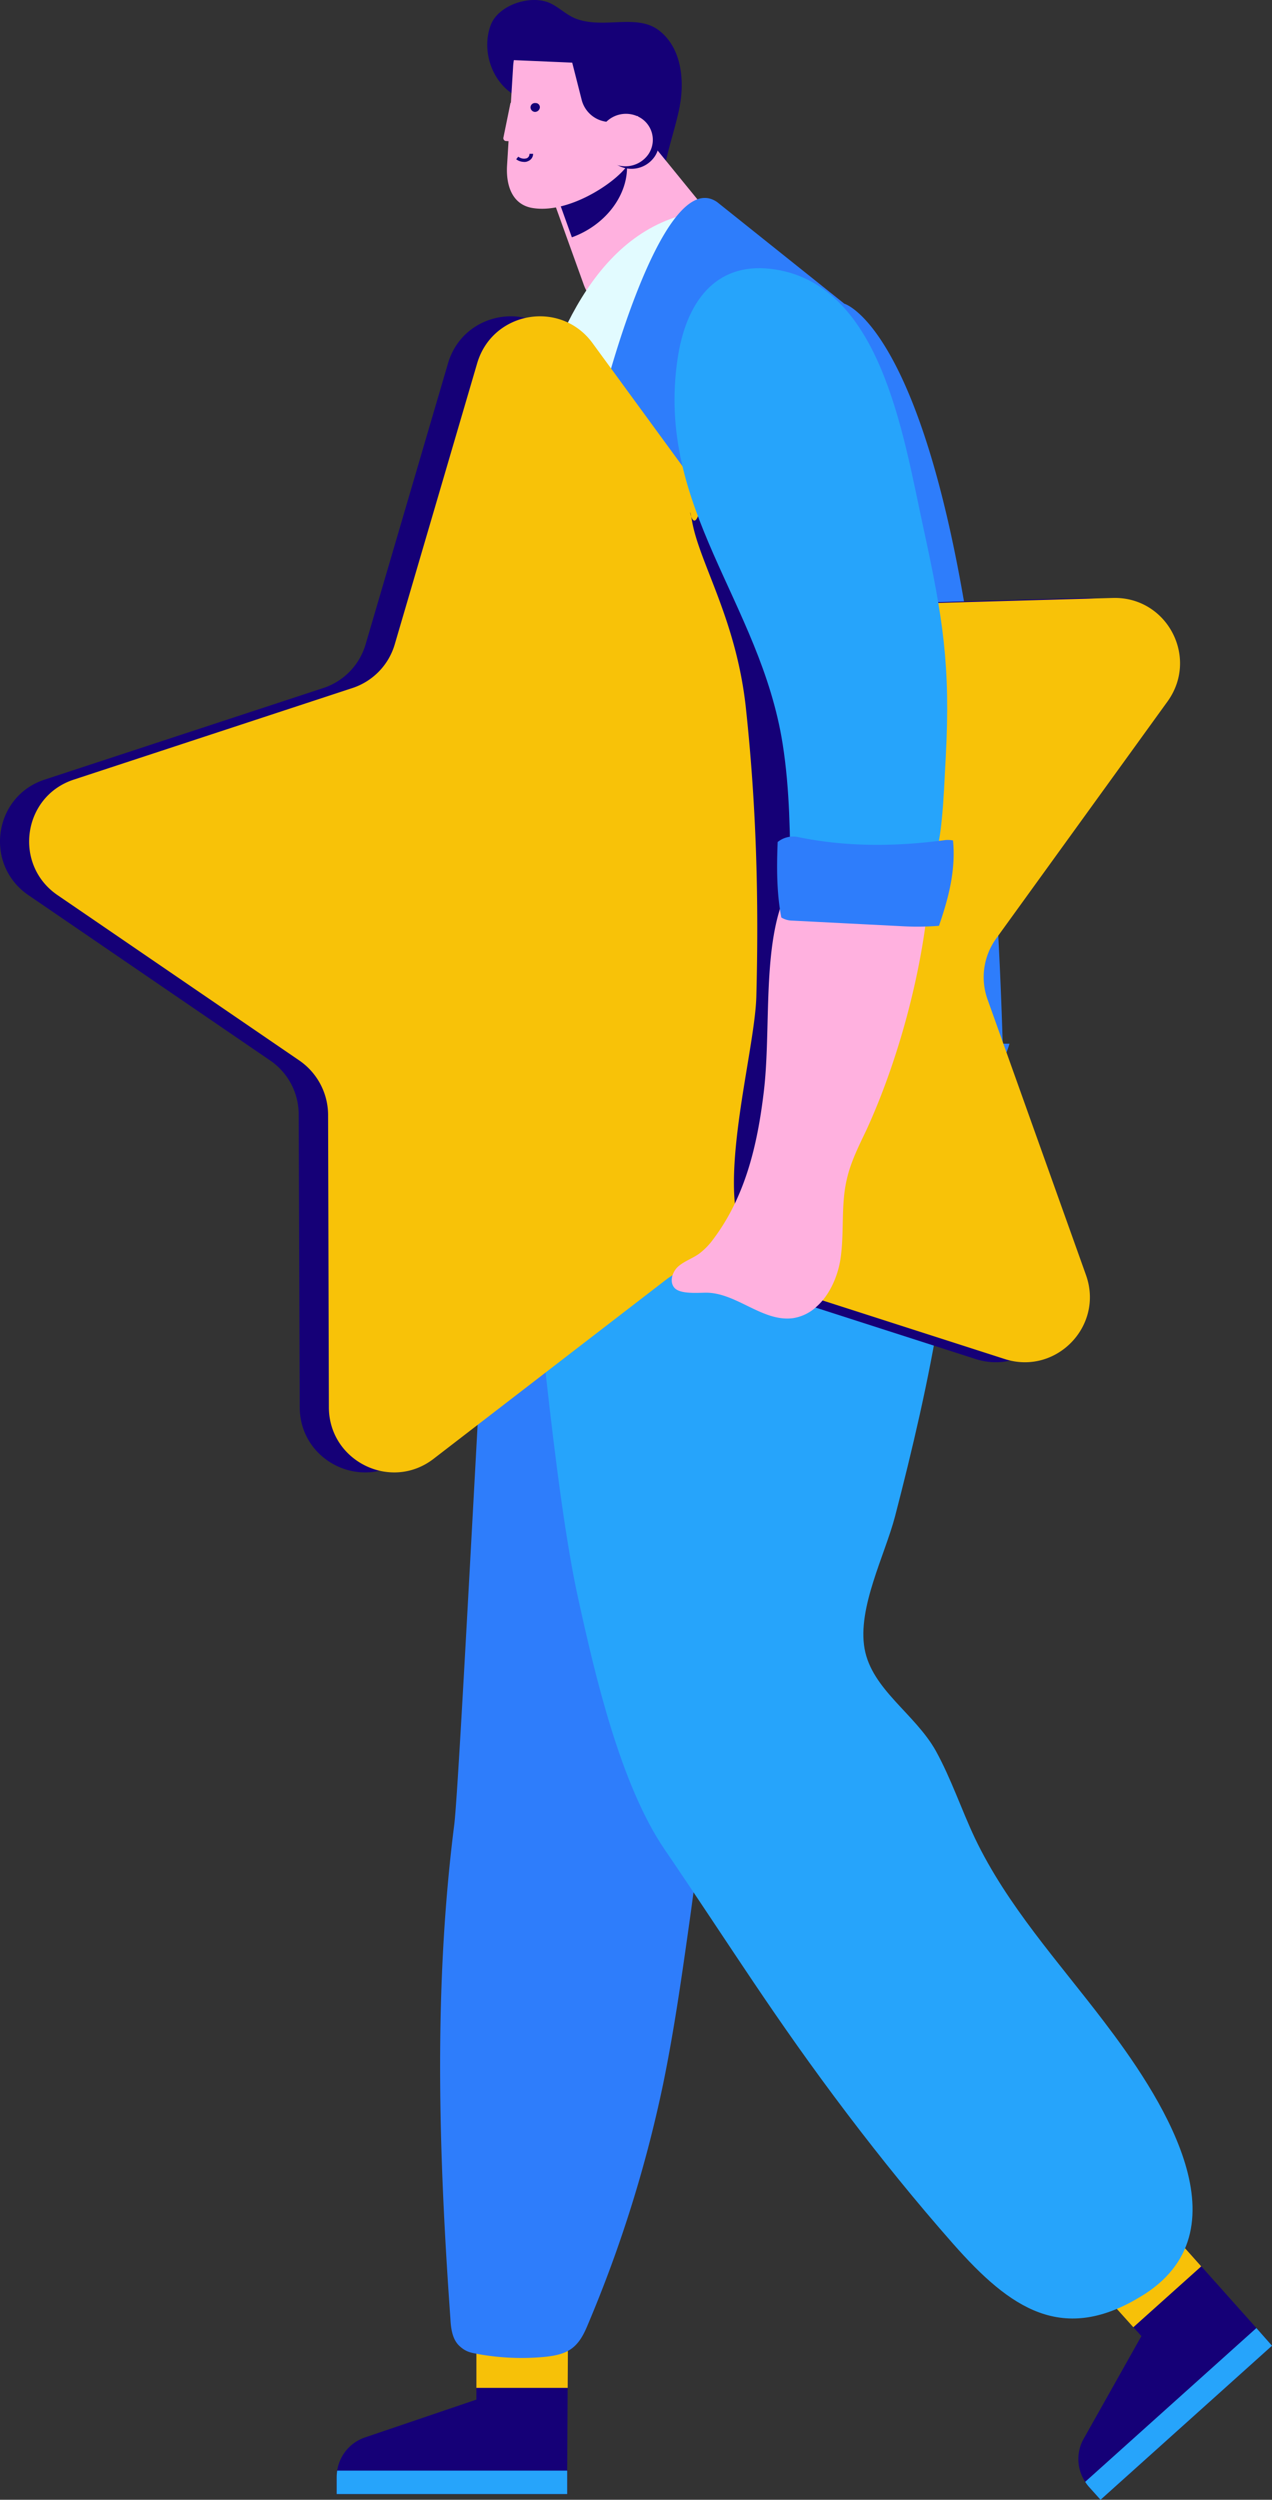 <svg xmlns="http://www.w3.org/2000/svg" width="488.9" height="960.7" viewBox="-0.003 -0.009 488.903 960.709" style=""><rect x="-0.003" y="-0.009" width="488.903" height="960.709" fill="#333333" stroke="none"/><g><title>rating54_244474006</title><g data-name="Layer 2"><path d="M261.3 40.7a2 2 0 0 1 .1-.7c1.7-10.2.2-21.9-8.1-28.3s-20.5-.8-31-4.2c-4.5-1.4-7.5-5-11.6-6.6-7.4-2.8-19 1.1-22 8.5-3.6 9.2-.2 21 8.2 26.6 3.5 2.3 6.3 6.5 8.5 10.1s2.9 6.6 4.5 9.9c3.2 6.6 8.5 12.6 15.5 15.6s17.4 14.7 23.7 9c3.1-2.8 6.7-18.1 7.6-21.9 1.5-6 3.4-11.9 4.6-18z" fill="#150077"></path><path d="M250.2 54.7l34.3 42.1c3.3 9.3-22.9 18.3-34 22.3s-22.8-.3-26.1-9.6l-14.5-40.3z" fill="#ffb1df"></path><path d="M238.5 53.4l1.3 3.7a19.6 19.6 0 0 1 1.2 7.6c-.2 10.9-8.5 21.9-21.2 26.5l-9.9-27.6z" fill="#150077"></path><path d="M194.9 63.4l2.3-37.5a24 24 0 0 1 .3-2.8l48.7 2.1a26.2 26.2 0 0 1 0 2.8l-1.8 30.7a16.9 16.9 0 0 0 .2 4.1 8 8 0 0 0-1.3 1.3l-2.4-.2c-5 6.8-22.7 18.4-36.4 16-7.8-1.4-10.1-8.9-9.6-16.5z" fill="#ffb1df"></path><path d="M218.8 19.6l4.8 18.9a11.3 11.3 0 0 0 13.8 8l11.1-2.7-.6-27.6-18.9.9z" fill="#150077"></path><path d="M237.1 63.3a10.8 10.8 0 0 0 14.5-3.1 9.8 9.8 0 0 0-3-13.9 10.8 10.8 0 0 0-14.5 3.1 9.7 9.7 0 0 0 3 13.9z" fill="#150077"></path><path d="M205.6 43a1.8 1.8 0 0 1-1.7-1.8 1.7 1.7 0 0 1 1.9-1.6 1.6 1.6 0 0 1 1.7 1.7 1.9 1.9 0 0 1-1.9 1.7z" fill="#150077"></path><path d="M196.2 39.6l-2.7 13.2a1.1 1.1 0 0 0 1.1 1.4l4.2.2 1.1-18.3z" fill="#ffb1df"></path><path d="M234.7 62.3a10.8 10.8 0 0 0 14.5-3 9.9 9.9 0 0 0-3-14 10.8 10.8 0 0 0-14.5 3.1 9.7 9.7 0 0 0 3 13.9z" fill="#ffb1df"></path><g><path d="M129.4 952v6.5H218v-9l.4-72.7h-35.3v45.4l-42.7 14.5a16 16 0 0 0-10.8 12.8 19.5 19.5 0 0 0-.2 2.5z" fill="#150077"></path><path fill="#f7c108" d="M183.1 876.8v40.9h35.1l.2-40.9h-35.3z"></path><path d="M129.4 952v6.5H218v-9h-88.4a19.5 19.5 0 0 0-.2 2.5z" fill="#26a4fb"></path><path d="M192.7 399.3c-3 19.6-15.7 282.4-18.1 301.9-8 62.9-6 126.6-1.5 189.7.2 3.9.7 8.1 3.5 10.7s4.9 2.6 7.7 3.2a94.4 94.4 0 0 0 24.9 1c3.9-.4 7.9-1.1 10.9-3.5s4.6-5.9 6-9.3a497.7 497.7 0 0 0 28.8-92.2c4.3-21 7.3-42.3 10.3-63.6 8.6-61.3 17.2-166.4 25.8-227.8 4.3-31.2 7.8-66.3-11.9-91.3-12.3-15.7-33.2-24.1-53.2-22.6-24.8 1.8-23.6-46.8-25.3-26.3-4.5 55 .6-24.5-7.9 30.1z" fill="#2e7dfb"></path><path d="M418.6 955.8l4.4 4.9 65.9-59.2-6-6.8-48.4-54.2-26.2 23.5 30.4 33.8-22.1 39.3a15.9 15.9 0 0 0 .5 16.7 14.9 14.9 0 0 0 1.5 2z" fill="#150077"></path><path fill="#f7c108" d="M408.3 864l27.3 30.4 26.1-23.4-27.2-30.5-26.2 23.5z"></path><path d="M418.6 955.8l4.4 4.9 65.9-59.2-6-6.8-65.8 59.1a14.9 14.9 0 0 0 1.5 2z" fill="#26a4fb"></path><path d="M439.9 881.7l-.5.3c-30.9 19.4-51.2 5.1-73-19.6-14.2-16.1-27.7-32.8-40.6-49.8-28.5-37.6-44.5-63.9-70.4-101.9-16.9-24.8-26.7-66.9-33-95.6-9.6-42.9-16.7-130.2-21.8-173.8V204.8c0-21 3.6-25.8 10.6-45.9l11.7-33.5 73.8-2 39.2 45.6 29.9 196.8 9.2 65.4v.9l-13.8 71.7c-4.1 26-10.6 53.6-17.2 79-3.9 14.9-14.5 35.1-11.7 50.8s19.4 25 27.4 39.3c5.9 10.7 9.8 22.5 15 33.5 12.4 26 32.2 47.6 49.6 70.5 20.7 27.2 55.9 78.9 15.6 104.8z" fill="#26a4fb"></path><path d="M271.6 415.2a13.1 13.1 0 0 1 2.1 5.5c.2.8.3 1.7.5 2.6a495 495 0 0 0 77.2 11.8c2.7-1.1 5.4-2.2 8-3.5v-.4l-8.4-65.4-10-.5h-96.5c-14.7 0-38.9-6-43.9 3.8-1.2 2.3-1.4 5.5 0 9.9a4.3 4.3 0 0 0 .1.5c6.3 19.4 43.3 30.5 60.1 31.9 3.9.4 8.4.7 10.8 3.8z" fill="#150077"></path><path d="M346.3 278.4c-5.1-40.2-11.4-64.3-22.4-103.4-4.4-15.8-25.9-77.6-51.5-94.1-41.8 3.6-60.1 49-68.9 85.3-11 45.4-11 77-10.7 123.8 1.1 22.2 2.6 44.4 4.7 66.5 3.9 42.6 35.8 38.5 72.6 38.8 30.1.3 60.5-2.7 89.3-10.1 4.7-1.9-12.1-99.3-13.1-106.8z" fill="#e2fbff"></path><path d="M385.3 407.8a36.1 36.1 0 0 0 2.7-6.7h-2.6c-8.2-269.8-60.9-284.4-60.9-284.4l-48.8-39c-21.6-15.2-46.3 80.2-47.8 92.2-3.9 31.6-1.4 47.6 2.4 79.2 4.9 39.5 9.7 81.6 21.3 119.8 1.7 5.6 19.8 61.6 24.1 61.7 63.5.9 94.8-11.9 108.8-20.9a7.7 7.7 0 0 1 .8-1.9z" fill="#2e7dfb"></path><path d="M437.6 269.5c12.1-16.9-.3-40.3-21.1-39.7L303.9 233a25.1 25.1 0 0 1-20.9-10.2l-66.5-91c-12.3-16.7-38.4-12.2-44.3 7.8l-31.7 108.1a25.1 25.1 0 0 1-16.2 16.7L17.2 299.6C-2.5 306-6.2 332.3 10.9 344l93 63.6a25.1 25.1 0 0 1 10.9 20.6l.4 112.7c.1 20.7 23.9 32.4 40.3 19.7l89.2-68.8a25.3 25.3 0 0 1 23-4L375 522.3c19.7 6.3 38.2-12.7 31.2-32.3l-37.9-106.1a25.4 25.4 0 0 1 3.3-23.1z" fill="#150077"></path><path d="M448.8 269.5c12.1-16.9-.3-40.3-21.1-39.7L315.1 233a25.3 25.3 0 0 1-20.9-10.2l-66.5-91c-12.3-16.7-38.4-12.2-44.3 7.8l-31.7 108.1a25.1 25.1 0 0 1-16.2 16.7L28.4 299.6C8.7 306 5 332.3 22.1 344l93 63.6a25.5 25.5 0 0 1 11 20.6l.3 112.7c.1 20.7 23.9 32.4 40.3 19.7l89.3-68.8a25.1 25.1 0 0 1 22.9-4l107.3 34.5c19.7 6.3 38.2-12.7 31.2-32.3l-37.9-106.1a25.4 25.4 0 0 1 3.3-23.1z" fill="#f8c208"></path><g><path d="M266 200.3c2.8 16 16.8 37.4 20.6 71 4.1 37.8 5.1 73.9 4.1 111.8-.7 22.9-17.2 78.2-2.6 96.5 20.5 25.9 27.1-18.7 29.9-29.4a355.3 355.3 0 0 0 11.9-82c1.4-55.2-9.8-111-34.2-160.6-7.7-15.7-20.2-30.9-27.1-10.1-2.8 8.3-4.3-7-2.6 2.8z" fill="#150077"></path><path d="M362 314.7c.7-6.7 1-14.5 1.5-23.6 1.9-35.5-1.1-53.7-8.6-88.3-8-36.9-16.6-94.6-58.8-99.5-21.1-2.4-32.5 12.7-35.7 34.8-8.4 57.1 31.8 93.3 40.4 147.7 2.8 17.7 2.9 35.7 3 53.6 0 1.6.1 3.2.1 4.8 6.6 0 13.4 1.1 19.6 1.3 30.3 1.1 36.4-8.3 38.5-30.8z" fill="#26a4fb"></path><path d="M303.9 343.6l-.8 5.3c0-3.2.2-5.3.8-5.3z" fill="#f7c108"></path><path d="M305.5 333.3c.3 3.6.4 7.3.6 10.9h-2.2z" fill="#f7c108"></path><path d="M313.8 502.2c5-4.4 8.1-11.4 9.2-18.1 1.6-10.3.1-20.9 2.5-31 1.5-6.6 4.6-12.7 7.5-18.8 12.3-26.8 21.3-60.4 23.9-89.2-10.7-1.9-21.9-1.2-32.7-3.9-17.7-4.5-19.9-7.6-24.9 9.7-5.7 20-3.2 47.2-5.7 68.4s-7.3 40.8-19.5 57a26.6 26.6 0 0 1-5.5 5.6c-2.6 1.8-5.6 2.8-7.9 4.8s-3.5 5.9-1.5 8.2 7.6 2 11.7 1.9c11.9-.3 22 11.3 33.8 9.8a17 17 0 0 0 9.1-4.4z" fill="#ffb1df"></path><path d="M366.3 323a9.6 9.6 0 0 0-3.4-.1c-18.8 2.5-37.7 2.6-56.1-1.2a9.4 9.4 0 0 0-7.9 1.9c-.4 9.8-.4 19.5 1.4 29a8.3 8.3 0 0 0 4.2 1.2l41.2 2.1a110.2 110.2 0 0 0 15.2-.1c3.7-10.7 6.5-21.4 5.4-32.8z" fill="#2e7dfb"></path></g></g><path d="M201.1 62.2a3.1 3.1 0 0 0 1.9-.3 3 3 0 0 0 1.9-2.8h-1.4a1.8 1.8 0 0 1-1 1.7 3.6 3.6 0 0 1-3.3-.6l-.8 1a4.9 4.9 0 0 0 2.7 1z" fill="#150077"></path></g></g></svg>